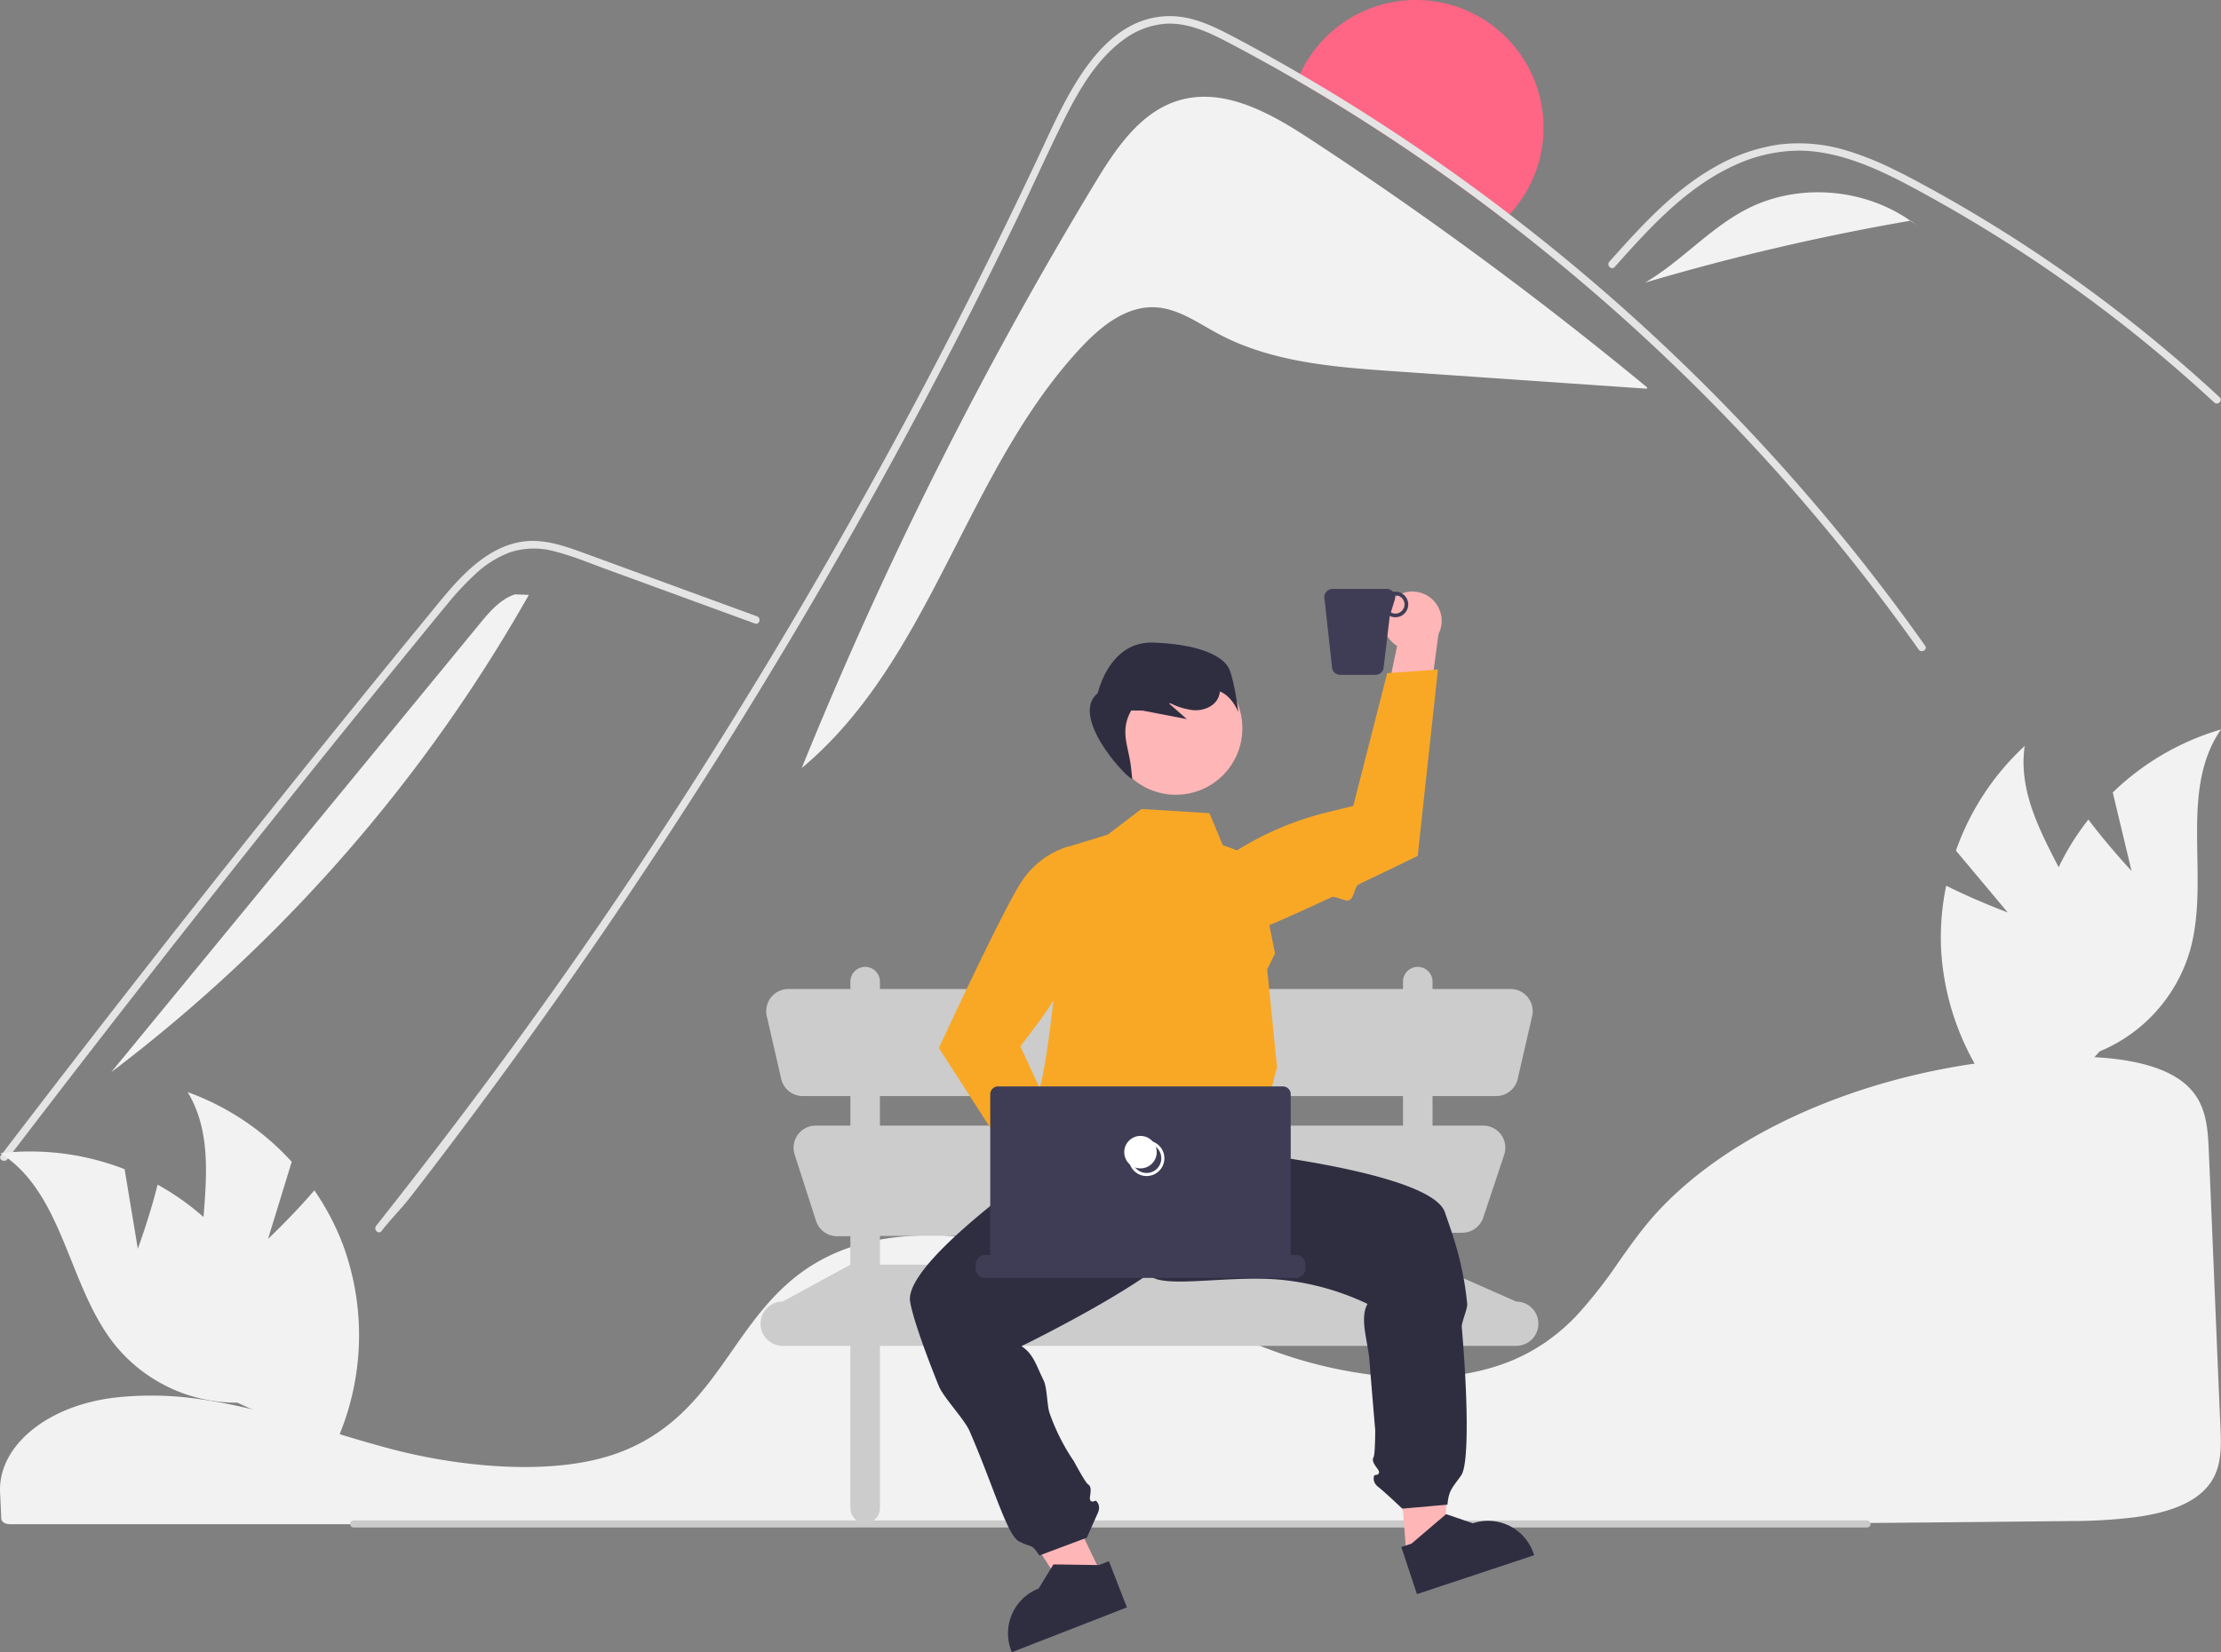 <svg xmlns="http://www.w3.org/2000/svg" data-name="Layer 1" width="748.83" height="557.2" viewBox="0 0 748.83 557.2" xmlns:xlink="http://www.w3.org/1999/xlink"><rect x="0" y="0" width="748.83" height="557.2" fill="#808080" stroke="none"/><path d="M276.601,642.057c-3.6,0-7.207.171-10.729.516l-.513.05c-23.365,2.378-40.456,16.173-39.753,32.09l.136,2.878c.09,1.819.185,3.775.264,5.945.043,1.07,1.311,1.892,2.889,1.892H803.628c40.521-.283,80.896-.64,119.996-1.06a177.652,177.652,0,0,0,21.954-1.31c10.866-1.48,18.408-4.415,23.058-8.972h.001c5.783-5.65,5.966-12.766,5.616-20.805-.712-16.232-1.419-33.285-2.124-50.286-.623-14.983-1.243-29.927-1.863-44.233-.383-8.49-1.235-15.984-7.803-21.712-7.119-6.194-20.101-9.334-38.588-9.334-.223,0-.445,0-.671.001-57.936.237-115.342,23.171-142.845,57.067-3.167,3.903-6.118,8.082-8.972,12.124a158.916,158.916,0,0,1-13.78,17.664,66.949,66.949,0,0,1-9.103,8.169c-.223.178-.479.368-.749.549-.618.464-1.265.911-1.895,1.31a62.041,62.041,0,0,1-11.609,6.076l-.407.157c-.306.126-.638.252-.97.367a68.209,68.209,0,0,1-7.17,2.206c-10.484,2.66-22.405,3.298-35.432,1.894a151.752,151.752,0,0,1-35.23-8.265c-12.062-4.389-23.353-9.86-34.272-15.151-4.796-2.325-9.757-4.729-14.711-7.006-.931-.429-1.847-.848-2.777-1.267-6.051-2.715-11.537-4.957-16.77-6.854a146.281,146.281,0,0,0-39.965-8.521c-14.409-.908-27.107.805-37.732,5.079a60.65,60.65,0,0,0-8.535,4.233c-12.585,7.523-20.343,18.627-27.845,29.365-9.332,13.356-18.983,27.169-38.038,34.329-21.988,8.27-54.084,4.834-76.791-1.141-7.139-1.879-14.27-4.04-21.166-6.131q-4.178-1.267-8.361-2.517c-5.481-1.629-9.966-2.877-14.116-3.931l-1.313-.336c-.73-.183-1.461-.365-2.205-.539-4.929-1.191-9.519-2.129-14.039-2.866l-1.069-.18c-2.144-.325-4.148-.596-6.115-.823l-.785-.09A109.238,109.238,0,0,0,276.601,642.057Z" transform="translate(-225.585 -171.4)" fill="#f2f2f2"/><path d="M343.64,685.351a1.191,1.191,0,0,1,1.187-1.195h510.294a1.191,1.191,0,0,1,0,2.381h-510.294A1.191,1.191,0,0,1,343.64,685.351Z" transform="translate(-225.585 -171.4)" fill="#cacaca"/><path d="M746.005,214.44a42.86,42.86,0,0,1-11.46,29.24c-.56.61-1.15,1.2-1.75,1.77a650.403,650.403,0,0,0-69.84-46.89c.3-.76.62-1.51.97-2.25a43.043,43.043,0,0,1,82.08,18.13Z" transform="translate(-225.585 -171.4)" fill="#ff6584"/><path d="M780.915,302.04l-.04.45q-42.465-2.925-84.92-5.86c-20.45-1.41-41.61-3.01-59.68-12.69-6.86-3.67-13.54-8.57-21.32-8.91-9.65-.43-18.07,6.32-24.69,13.36-39.13,41.68-50.46,105.41-94.36,142.02a1394.138,1394.138,0,0,1,98.86-197.31c7.04-11.65,15.39-24.09,28.46-27.89,12.47-3.63,25.23,1.67,36.71,8.47,2.46,1.46,4.86,2.99,7.18,4.51q26.535,17.37,52.2,36.07Q750.83,277.195,780.915,302.04Z" transform="translate(-225.585 -171.4)" fill="#f2f2f2"/><path d="M872.475,390.44a670.651,670.651,0,0,0-104.75-116.27q-16.965-14.91-34.93-28.72a650.403,650.403,0,0,0-69.84-46.89q-11.94-6.93-24.16-13.31c-6.33-3.29-13.07-6.3-20.37-5.83a27.102,27.102,0,0,0-14.07,5.41c-8.97,6.55-14.91,16.78-19.8,26.53-4.28,8.55-8.27,17.27-12.34,25.94-1.73,3.69-3.46,7.37-5.25,11.03q-9.36,19.23-19.16,38.25-12.63,24.51-25.99,48.65-28.065,50.745-59.23,99.66-45.81,71.895-98.02,139.43c-4.27,5.51-6.03,6.79-10.36,12.26-1,1.28-2.78-.52-1.79-1.79,36.11-45.64,67.55-88.76,99.25-137.58q35.85-55.215,67.76-112.88,10.245-18.495,20.06-37.22,15.885-30.315,30.67-61.2,3.9-8.13,7.72-16.32c8.09-17.33,19.87-43.1,42.62-42.75,6.69.1,12.9,2.81,18.76,5.81,5.97,3.07,11.83,6.33,17.68,9.64q3.51,1.98,6.99,4.02,13.785,8.01,27.16,16.69,22.32,14.475,43.46,30.68,10.035,7.695,19.77,15.74a673.547,673.547,0,0,1,109.09,114.31q5.745,7.635,11.25,15.44C875.595,390.5,873.405,391.76,872.475,390.44Z" transform="translate(-225.585 -171.4)" fill="#e4e4e4"/><path d="M769.977,261.442c1.322-1.474,2.635-2.947,3.966-4.421C784.435,245.418,795.692,233.949,810.1,227.297a52.457,52.457,0,0,1,21.977-5.094c7.865.025,15.552,2.088,22.819,4.976,3.436,1.373,6.796,2.93,10.104,4.589,3.781,1.903,7.495,3.932,11.191,5.979q10.408,5.76,20.546,12.024,20.171,12.466,39.079,26.836,9.802,7.452,19.199,15.393,8.74,7.376,17.127,15.148c1.196,1.103,2.981-.682,1.785-1.785-1.474-1.373-2.964-2.737-4.454-4.084q-6.315-5.709-12.833-11.199-11.885-10.029-24.385-19.283-19.439-14.399-40.216-26.844-10.383-6.214-21.051-11.906c-2.147-1.145-4.32-2.265-6.518-3.326a103.899,103.899,0,0,0-15.493-6.307,55.117,55.117,0,0,0-23.4-2.299,60.923,60.923,0,0,0-21.59,7.469c-14.146,7.907-25.118,20.133-35.795,32.065C767.114,260.861,768.891,262.655,769.977,261.442Z" transform="translate(-225.585 -171.4)" fill="#e4e4e4"/><path d="M480.127,381.683l-33.898-12.398-16.83-6.156c-5.481-2.005-10.95-4.287-16.616-5.723a26.214,26.214,0,0,0-15.04.192,34.663,34.663,0,0,0-11.73,7.272,95.195,95.195,0,0,0-9.621,10.275c-3.664,4.404-7.274,8.853-10.901,13.288q-22.45,27.456-44.606,55.149-22.156,27.693-44.016,55.622-21.913,27.997-43.525,56.228-2.647,3.458-5.29,6.92c-.973,1.275-3.168.018-2.181-1.275q21.771-28.515,43.846-56.797,22.129-28.349,44.564-56.458,22.434-28.108,45.172-55.973,5.665-6.942,11.348-13.868c3.196-3.895,6.356-7.832,9.862-11.458,6.435-6.655,14.474-12.536,24.097-12.696,5.658-.094,11.133,1.702,16.39,3.603,5.667,2.05,11.32,4.139,16.98,6.209l34.135,12.485,8.534,3.121c1.514.554.86,2.996-.672,2.436Z" transform="translate(-225.585 -171.4)" fill="#e4e4e4"/><path d="M814.561,241.898c17.226-8.853,39.287-7.119,55.116,3.942a786.115,786.115,0,0,0-89.437,20.874C792.44,259.564,801.984,248.362,814.561,241.898Z" transform="translate(-225.585 -171.4)" fill="#f2f2f2"/><path d="M869.847,245.809l3.316,2.696c-1.122-.943-2.288-1.828-3.486-2.665C869.734,245.83,869.79,245.819,869.847,245.809Z" transform="translate(-225.585 -171.4)" fill="#f2f2f2"/><path d="M387.289,381.807c3.337-4.062,6.944-8.315,11.936-9.964l4.66.184A528.553,528.553,0,0,1,263.104,532.971Q325.197,457.389,387.289,381.807Z" transform="translate(-225.585 -171.4)" fill="#f2f2f2"/><path d="M736.794,610.343l-28.217-12.449V587.192l10.056-.057a7.469,7.469,0,0,0,7.044-5.107l7.064-21.193a7.469,7.469,0,0,0-7.086-9.831h-17.078v-9.959h21.44a7.469,7.469,0,0,0,7.279-5.796l4.865-21.163a7.469,7.469,0,0,0-7.279-9.143H708.576v-2.49a4.979,4.979,0,0,0-9.959,0v2.49H522.26v-2.49a4.979,4.979,0,0,0-9.959,0v2.49h-20.911a7.469,7.469,0,0,0-7.279,9.143l4.865,21.163a7.469,7.469,0,0,0,7.279,5.796h16.046v9.959H500.617a7.469,7.469,0,0,0-7.109,9.76L500.718,583.141a7.469,7.469,0,0,0,7.151,5.178l4.432-.025v9.6l-22.823,12.449a7.469,7.469,0,0,0-7.469,7.469v0a7.469,7.469,0,0,0,7.469,7.469h22.823v54.774a4.979,4.979,0,0,0,9.959,0V625.281H698.617v54.774a4.979,4.979,0,0,0,9.959,0V625.281h28.217a7.469,7.469,0,0,0,7.469-7.469v0A7.469,7.469,0,0,0,736.794,610.343Zm-214.533-69.298H698.617v9.959H522.26Zm0,56.849v-9.656l176.357-.991v10.646Z" transform="translate(-225.585 -171.4)" fill="#ccc"/><path d="M315.956,589.214l7.985-26.005a87.77,87.77,0,0,0-35.084-23.506c13.124,21.743.407,50.108,5.706,74.946a52.794,52.794,0,0,0,28.277,35.978l12.117,15.014a88.466,88.466,0,0,0,6.502-73.787,85.453,85.453,0,0,0-9.894-19.018C324.364,581.302,315.956,589.214,315.956,589.214Z" transform="translate(-225.585 -171.4)" fill="#f2f2f2"/><path d="M272.05,592.537l-4.451-26.836a87.77,87.77,0,0,0-41.885-5.392c21.444,13.608,22.711,44.667,38.532,64.535a52.794,52.794,0,0,0,41.355,19.591l17.541,8.034a88.466,88.466,0,0,0-27.088-68.942,85.452,85.452,0,0,0-17.337-12.609C276.048,581.705,272.05,592.537,272.05,592.537Z" transform="translate(-225.585 -171.4)" fill="#f2f2f2"/><path d="M902.511,479.118,885.044,458.264a87.77,87.77,0,0,1,23.186-35.296c-3.639,25.135,19.106,46.324,23.879,71.269a52.794,52.794,0,0,1-12.066,44.141l-5.327,18.543a88.466,88.466,0,0,1-34.677-65.454,85.452,85.452,0,0,1,1.723-21.368C891.687,475.098,902.511,479.118,902.511,479.118Z" transform="translate(-225.585 -171.4)" fill="#f2f2f2"/><path d="M944.254,465.111,937.921,438.655a87.77,87.77,0,0,1,36.494-21.251c-14.467,20.874-3.559,49.983-10.412,74.438a52.794,52.794,0,0,1-30.485,34.127l-13.038,14.221a88.466,88.466,0,0,1-1.846-74.05,85.453,85.453,0,0,1,11.072-18.357C936.359,456.685,944.254,465.111,944.254,465.111Z" transform="translate(-225.585 -171.4)" fill="#f2f2f2"/><polygon points="373.867 536.045 362.393 541.58 335.583 499.958 352.517 491.789 373.867 536.045" fill="#ffb6b6"/><path d="M600.746,539.922,590.548,555.309s-60.634,40.153-58.103,55.09c.885,5.225,4.733,16.216,9.682,28.465,1.521,3.764,8.666,11.244,10.341,15.115,8.455,19.54,12.665,35.174,16.726,37.266,4.51,2.338,4.048.483,6.811,4.745l16-6s2.492-5.594,3.73-8.365-.703-4.149-.703-4.149-2.349,1.252-1.941-1.378.267-3.46-.703-4.149-4.726-7.736-4.726-7.736a69.822,69.822,0,0,1-8.194-16.234c-.893-2.521-.804-8.562-2-11-2.52-5.137-3.412-8.929-7.484-11.6,0,0,51.267-24.907,56.077-36.82s-.139-51.196-.139-51.196Z" transform="translate(-225.585 -171.4)" fill="#2f2e41"/><path d="M605.536,713.49,566.738,728.6l-.191-.491A16.207,16.207,0,0,1,575.766,707.127l.001-0,4.993-8.137,15.317.227,3.387-1.319Z" transform="translate(-225.585 -171.4)" fill="#2f2e41"/><polygon points="470.462 475.448 489.209 474.029 486.873 523.483 474.17 524.444 470.462 475.448" fill="#ffb6b6"/><path d="M593.027,553.529c-4.311-18.982,7.837,37.617,20.437,48.199,4.954,4.161,25.693-.146,42.862,1.166a87.671,87.671,0,0,1,30.32,8.236c-2.739,4.991.127,12.44.66,19.137.972,12.217,1.951,23.451,1.951,23.451s-.009,7.985-.543,9.049-.268,1.863,1.326,3.994-1.067,2.128-1.067,2.128-1.067,2.128,1.326,3.994,8.074,7.301,8.074,7.301l15.237-1.353c.44-5.061,1.755-5.726,4.64-9.907,2.746-3.956,2.117-27.695.182-49.977-.131-1.51,1.975-6.261,1.833-7.752-1.43-14.951-5.641-25.314-7.499-30.908-1.281-3.86-7.435-7.188-15.752-9.992-1.269-.428-2.589-.844-3.949-1.247-22.935-6.803-57.459-10.145-57.459-10.145l-18.877-16.79Z" transform="translate(-225.585 -171.4)" fill="#2f2e41"/><path d="M698.047,693.13l3.449-1.145,11.649-9.948,9.036,3.079.001-0a16.207,16.207,0,0,1,20.487,10.274l.166.5-39.515,13.121Z" transform="translate(-225.585 -171.4)" fill="#2f2e41"/><path d="M610.424,444.232l-11.34,8.635-13.676,4.203s-5.654,79.528-10.748,84.623-.5,5.231-1.524,11.849-3.512,20.184-3.512,20.184c34.387,18.203,64.032,18.691,87.845-2.609a5.931,5.931,0,0,0-3.236-6.695c-4.432-2.352,4.086-13.328.464-15.163s1.472-17.755,1.472-17.755l-3.342-33.216,2.64-5.31-6.443-32.489-11.18-4.083-4.466-10.76Z" transform="translate(-225.585 -171.4)" fill="#f9a826"/><circle cx="396.448" cy="245.596" r="22.431" fill="#ffb6b6"/><path d="M603.32,585.581a9.83,9.83,0,0,0-11.207-10.08l-15.982-31.064L567.227,560.257l16.541,27.073a9.884,9.884,0,0,0,19.551-1.749Z" transform="translate(-225.585 -171.4)" fill="#ffb6b6"/><path d="M576.406,577.982l-34.278-53.127.113-.244c.129-.28,7.892-17.045,15.413-32.4,1.158-2.365,2.311-4.696,3.429-6.928q.724-1.445,1.426-2.83c3.159-6.228,5.919-11.375,7.566-13.82A29.015,29.015,0,0,1,585.45,456.968l.159-.041.151.063a14.724,14.724,0,0,1,8.763,16.198,104.296,104.296,0,0,1-19.353,43.755l-5.557,7.325,19.312,41.985Z" transform="translate(-225.585 -171.4)" fill="#f9a826"/><path d="M665.672,597.791v1.427a3.152,3.152,0,0,1-3.152,3.152H557.698a3.152,3.152,0,0,1-3.152-3.152V597.791a3.152,3.152,0,0,1,3.152-3.152H559.559a2.651,2.651,0,0,1-.102-.708V540.431a2.645,2.645,0,0,1,2.643-2.643h96.017a2.645,2.645,0,0,1,2.643,2.643v53.5a2.498,2.498,0,0,1-.102.708h1.861A3.152,3.152,0,0,1,665.672,597.791Z" transform="translate(-225.585 -171.4)" fill="#3f3d56"/><path d="M612.174,568.015a5.991,5.991,0,1,1,5.991-5.991A5.997,5.997,0,0,1,612.174,568.015Zm0-10.949a4.958,4.958,0,1,0,4.958,4.958A4.964,4.964,0,0,0,612.174,557.066Z" transform="translate(-225.585 -171.4)" fill="#fff"/><circle cx="384.524" cy="388.559" r="5.474" fill="#fff"/><path d="M694.279,374.336a9.83,9.83,0,0,0,2.359,14.888l-7.146,34.195,16.879-6.683,4.198-31.448A9.884,9.884,0,0,0,694.279,374.336Z" transform="translate(-225.585 -171.4)" fill="#ffb6b6"/><path d="M710.402,397.187l-6.826,62.857-.242.119c-.199.098-8.847,4.339-19.461,9.391-1.791.852-1.534,4.543-3.405,5.426-1.289.608-4.693-1.597-5.996-.988-11.602,5.426-23.334,10.702-28.01,12.131a29.015,29.015,0,0,1-19.289-.621l-.149-.068-.078-.144a14.724,14.724,0,0,1,3.392-18.101,104.296,104.296,0,0,1,42.587-21.804l8.929-2.191,11.436-44.776Z" transform="translate(-225.585 -171.4)" fill="#f9a826"/><path d="M672.186,373.682l2.568,23.309A2.845,2.845,0,0,0,677.473,399h11.839a2.845,2.845,0,0,0,2.72-2.009l2.127-17.865A4.321,4.321,0,1,0,695.274,370.998a2.82,2.82,0,0,0-2.159-.998h-18.21A2.846,2.846,0,0,0,672.186,373.682Zm22.346,4.236,1.303-4.236a2.816,2.816,0,0,0,.043-1.506c.056-.003.108-.017.165-.017a3.085,3.085,0,0,1,0,6.17A3.046,3.046,0,0,1,694.532,377.918Z" transform="translate(-225.585 -171.4)" fill="#3f3d56"/><path d="M640.303,397.726c-1.845-5.367-11.027-9.089-25.914-9.606s-18.662,17.026-18.662,17.026c-9.938,8.062,10.612,29.645,11.606,28.868l-.447-4.055C606.145,423.241,603,418,607,411l3.841.044q7.441,1.431,14.882,2.862l-5.873-5.171.166-.256a22.727,22.727,0,0,0,8.017,2.434c3.157.186,6.607-1.071,8.119-3.848a6.466,6.466,0,0,0,.725-2.46c4.257,1.701,6.203,6.948,6.203,6.948S642.148,403.092,640.303,397.726Z" transform="translate(-225.585 -171.4)" fill="#2f2e41"/></svg>